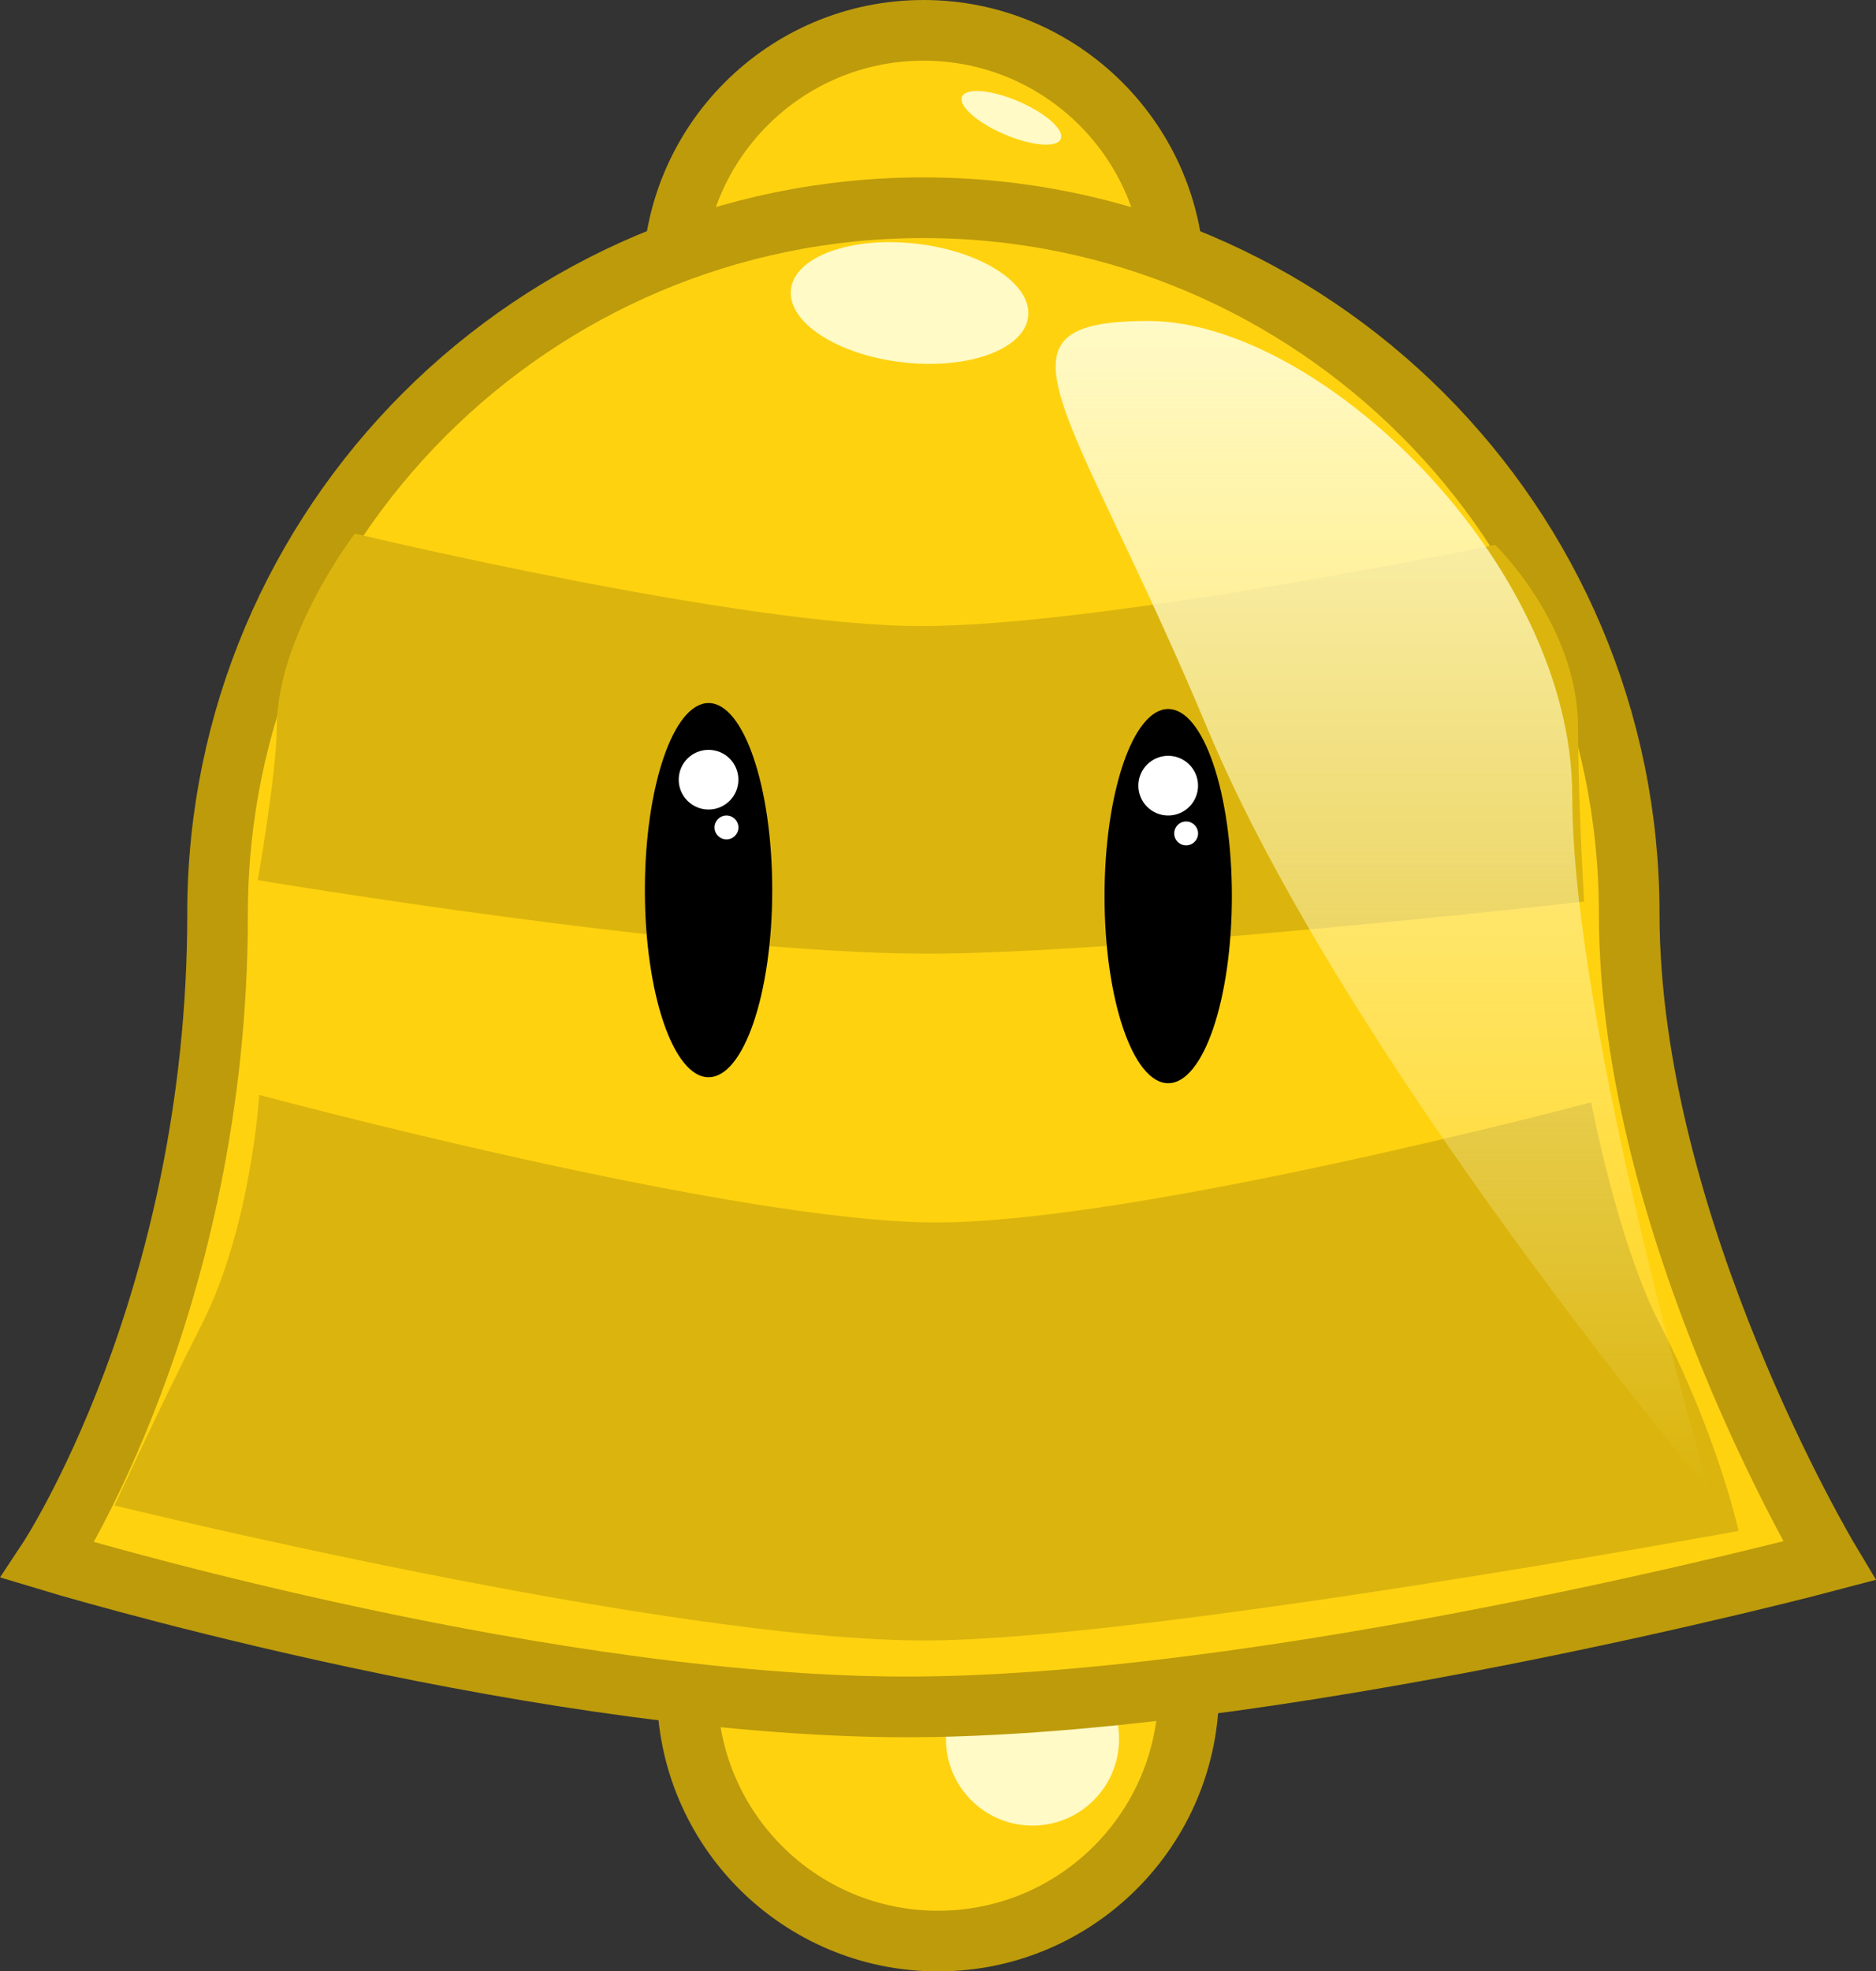 <svg version="1.1" xmlns="http://www.w3.org/2000/svg" xmlns:xlink="http://www.w3.org/1999/xlink" width="61.87" height="65" viewBox="0,0,61.87,65"><rect x="0" y="0" width="61.87" height="65" fill="#333333" stroke="none"/><defs><linearGradient x1="254.688" y1="153.118" x2="254.688" y2="191.705" gradientUnits="userSpaceOnUse" id="color-1"><stop offset="0" stop-color="#fffac6"/><stop offset="1" stop-color="#fffac6" stop-opacity="0"/></linearGradient></defs><g transform="translate(-209.089,-142.533)"><g data-paper-data="{&quot;isPaintingLayer&quot;:true}" fill-rule="nonzero" stroke-linecap="butt" stroke-linejoin="miter" stroke-miterlimit="10" stroke-dasharray="" stroke-dashoffset="0" style="mix-blend-mode: normal"><path d="M231.754,198.265c0,-4.567 3.702,-8.269 8.269,-8.269c4.567,0 8.269,3.702 8.269,8.269c0,4.567 -3.702,8.269 -8.269,8.269c-4.567,0 -8.269,-3.702 -8.269,-8.269z" fill="#ffd210" stroke="#bd9b0b" stroke-width="2"/><path d="M231.279,151.802c0,-4.567 3.702,-8.269 8.269,-8.269c4.567,0 8.269,3.702 8.269,8.269c0,4.567 -3.702,8.269 -8.269,8.269c-4.567,0 -8.269,-3.702 -8.269,-8.269z" fill="#ffd210" stroke="#bd9b0b" stroke-width="2"/><path d="M240.285,199.872c0,-1.577 1.278,-2.855 2.855,-2.855c1.577,0 2.855,1.278 2.855,2.855c0,1.577 -1.278,2.855 -2.855,2.855c-1.577,0 -2.855,-1.278 -2.855,-2.855z" fill="#fffac6" stroke="none" stroke-width="0"/><path d="M216.264,172.66c0,-12.856 10.422,-23.278 23.278,-23.278c12.856,0 23.278,10.422 23.278,23.278c0,10.334 6.599,21.336 6.599,21.336c0,0 -18.824,4.994 -31.107,4.813c-12.283,-0.181 -27.647,-4.834 -27.647,-4.834c0,0 5.6,-8.459 5.6,-21.315z" fill="#ffd210" stroke="#bd9b0b" stroke-width="2"/><path d="M261.135,166.53c0,2.426 0.197,5.73 0.197,5.73c0,0 -15.256,1.719 -21.657,1.719c-7.664,0 -22.083,-2.427 -22.083,-2.427c0,0 0.624,-3.574 0.624,-5.023c0,-3.047 2.577,-6.404 2.577,-6.404c0,0 12.711,3.051 18.685,3.051c5.975,0 18.921,-2.678 18.921,-2.678c0,0 2.735,2.636 2.735,6.03z" fill="#dbb50d" stroke="none" stroke-width="0"/><path d="M263.844,186.221c1.895,3.658 2.584,6.79 2.584,6.79c0,0 -19.661,3.613 -26.836,3.613c-8.592,0 -26.724,-4.451 -26.724,-4.451c0,0 1.487,-3.251 2.865,-5.952c1.641,-3.216 1.905,-7.588 1.905,-7.588c0,0 15.627,4.207 22.324,4.207c6.698,0 21.604,-3.961 21.604,-3.961c0,0 0.863,4.611 2.278,7.343z" fill="#dbb50d" stroke="none" stroke-width="0"/><g stroke="none" stroke-width="0"><path d="M234.557,171.883c0,3.407 -0.94,6.169 -2.1,6.169c-1.16,0 -2.1,-2.762 -2.1,-6.169c0,-3.407 0.94,-6.169 2.1,-6.169c1.16,0 2.1,2.762 2.1,6.169z" data-paper-data="{&quot;origPos&quot;:null}" fill="#000000"/><path d="M231.473,168.241c0,-0.544 0.441,-0.984 0.984,-0.984c0.544,0 0.984,0.441 0.984,0.984c0,0.544 -0.441,0.984 -0.984,0.984c-0.544,0 -0.984,-0.441 -0.984,-0.984z" fill="#ffffff"/><path d="M232.654,169.816c0,-0.217 0.176,-0.394 0.394,-0.394c0.217,0 0.394,0.176 0.394,0.394c0,0.217 -0.176,0.394 -0.394,0.394c-0.217,0 -0.394,-0.176 -0.394,-0.394z" fill="#ffffff"/></g><g stroke="none" stroke-width="0"><path d="M249.716,172.08c0,3.407 -0.94,6.169 -2.1,6.169c-1.16,0 -2.1,-2.762 -2.1,-6.169c0,-3.407 0.94,-6.169 2.1,-6.169c1.16,0 2.1,2.762 2.1,6.169z" data-paper-data="{&quot;origPos&quot;:null}" fill="#000000"/><path d="M246.632,168.438c0,-0.544 0.441,-0.984 0.984,-0.984c0.544,0 0.984,0.441 0.984,0.984c0,0.544 -0.441,0.984 -0.984,0.984c-0.544,0 -0.984,-0.441 -0.984,-0.984z" fill="#ffffff"/><path d="M247.813,170.013c0,-0.217 0.176,-0.394 0.394,-0.394c0.217,0 0.394,0.176 0.394,0.394c0,0.217 -0.176,0.394 -0.394,0.394c-0.217,0 -0.394,-0.176 -0.394,-0.394z" fill="#ffffff"/></g><path d="M260.941,168.769c0,7.666 4.528,22.936 4.528,22.936c0,0 -12.01,-14.279 -16.538,-25.102c-4.528,-10.822 -7.623,-13.486 -1.969,-13.486c5.654,0 13.978,7.986 13.978,15.652z" fill="url(#color-1)" stroke="none" stroke-width="0"/><path d="M242.997,152.973c-0.124,1.08 -1.976,1.755 -4.136,1.507c-2.16,-0.248 -3.811,-1.325 -3.687,-2.405c0.124,-1.08 1.976,-1.755 4.136,-1.507c2.16,0.248 3.811,1.325 3.687,2.405z" data-paper-data="{&quot;origRot&quot;:0}" fill="#fffac6" stroke="none" stroke-width="0"/><path d="M244.073,147.116c-0.129,0.3 -0.962,0.23 -1.861,-0.155c-0.899,-0.385 -1.524,-0.941 -1.396,-1.241c0.129,-0.3 0.962,-0.23 1.861,0.155c0.899,0.385 1.524,0.941 1.396,1.241z" data-paper-data="{&quot;origRot&quot;:0,&quot;origPos&quot;:null}" fill="#fffac6" stroke="none" stroke-width="0"/></g></g></svg>